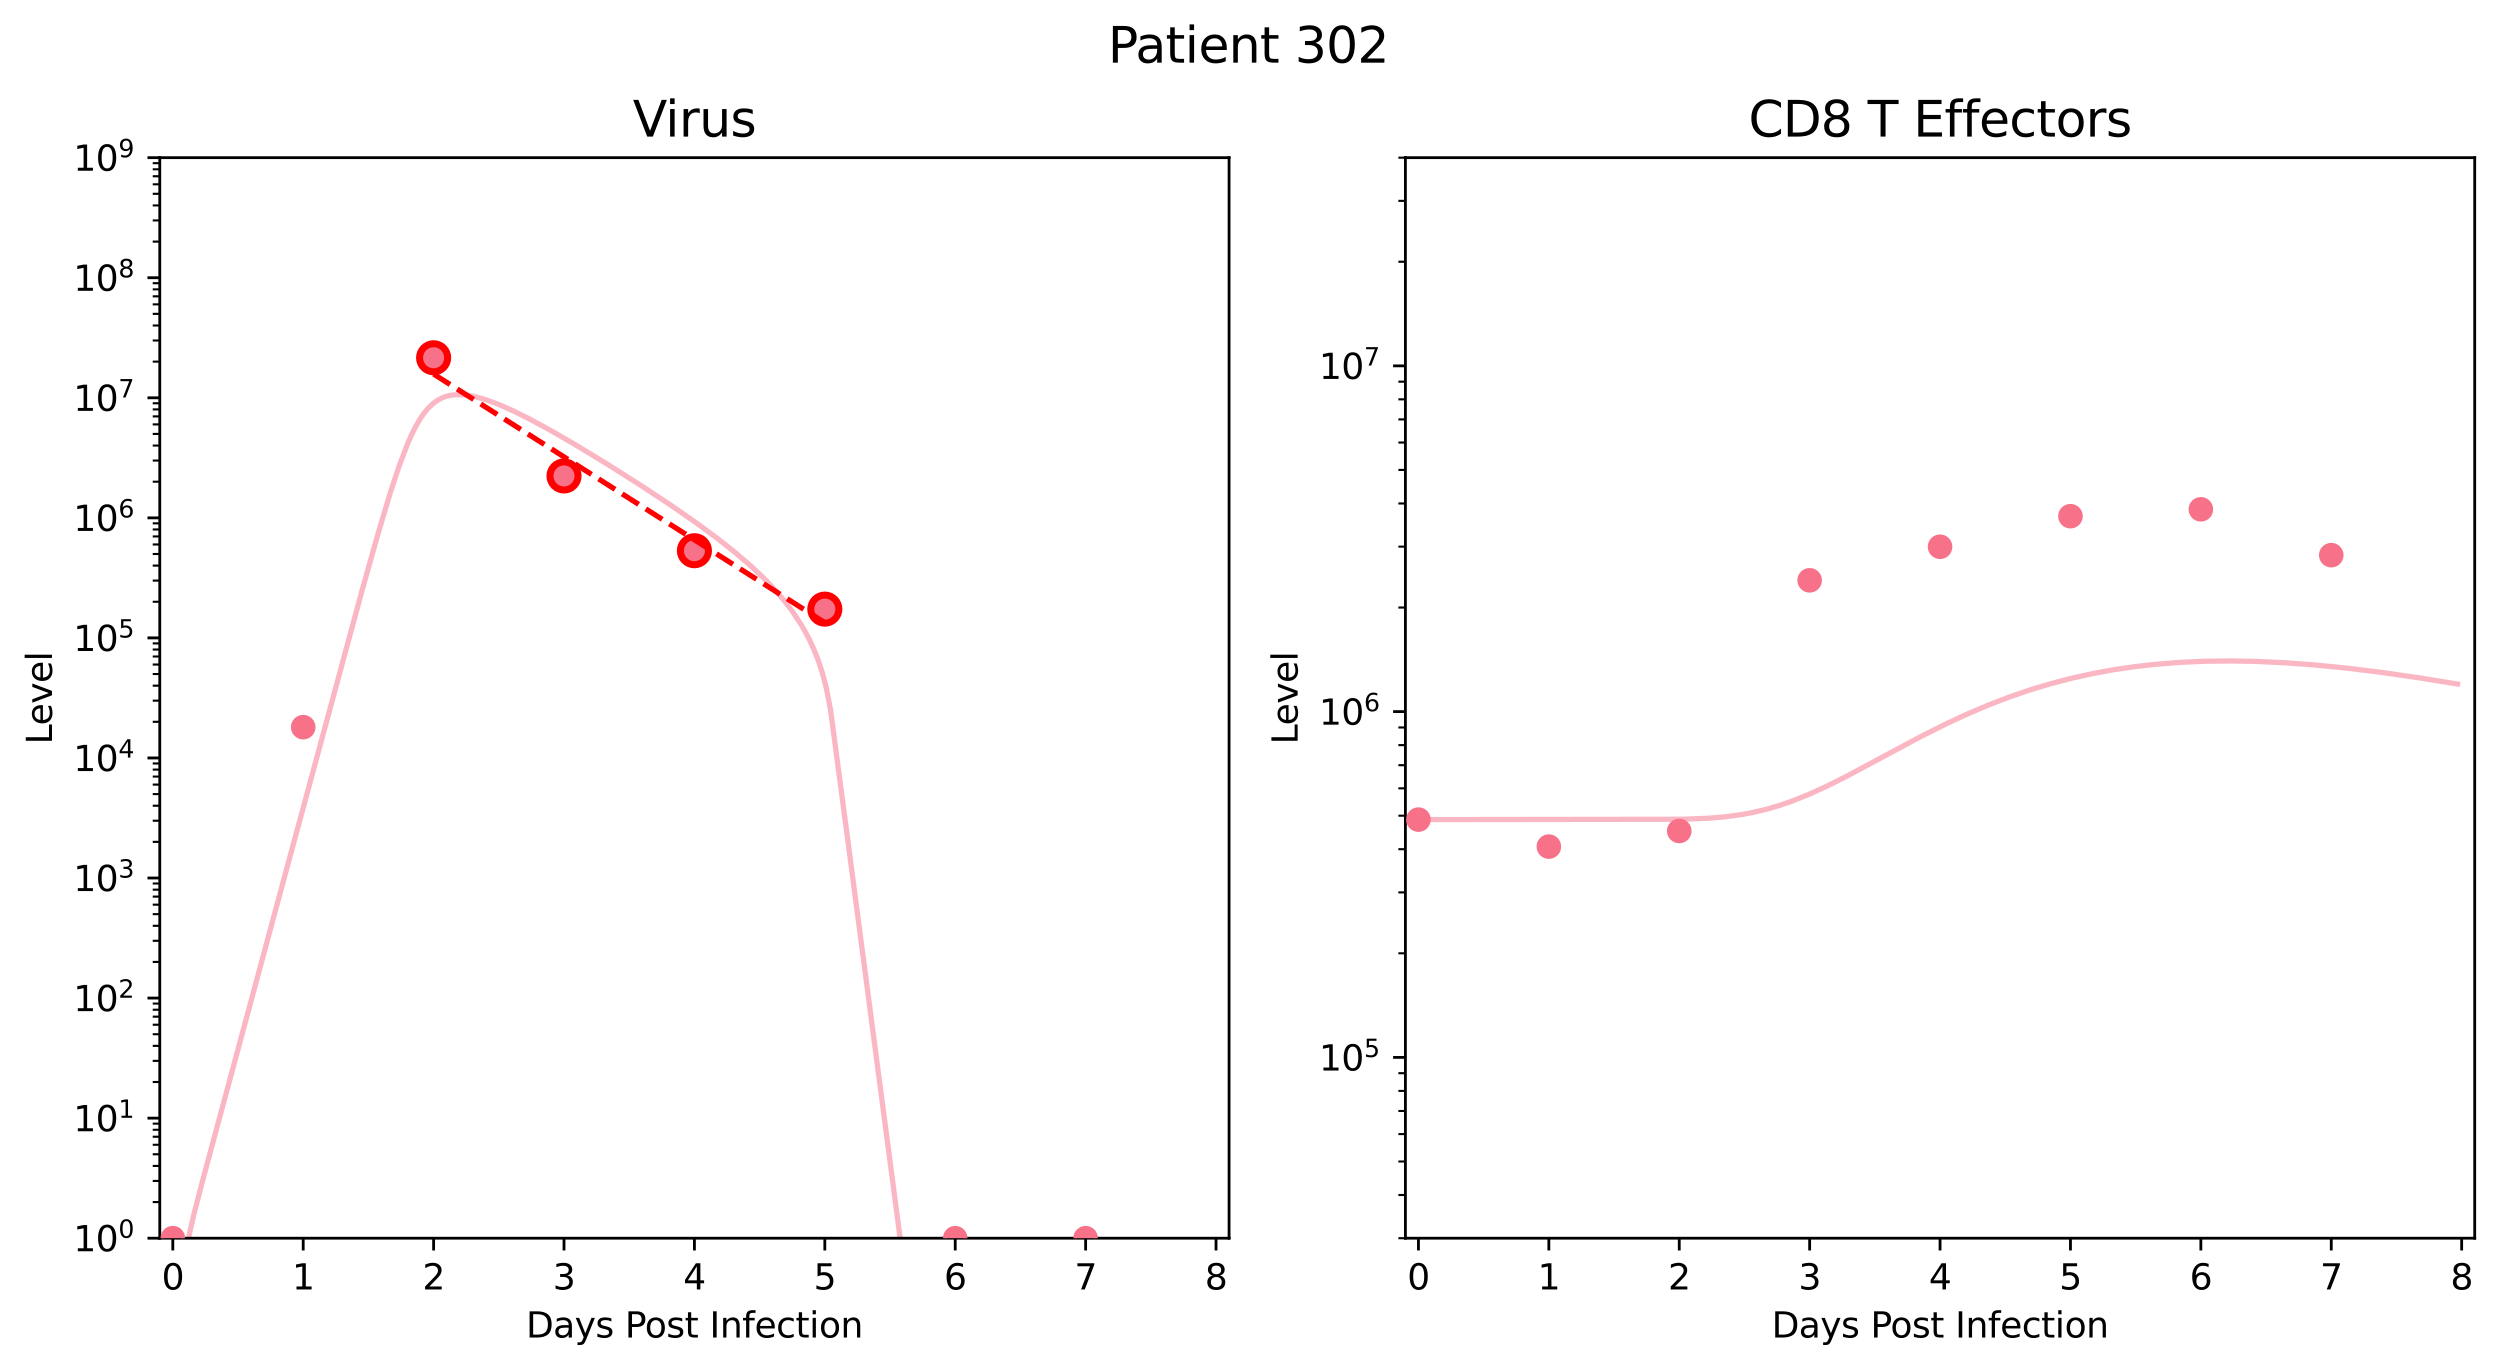 <?xml version="1.0" encoding="utf-8" standalone="no"?>
<!DOCTYPE svg PUBLIC "-//W3C//DTD SVG 1.1//EN"
  "http://www.w3.org/Graphics/SVG/1.1/DTD/svg11.dtd">
<svg xmlns:xlink="http://www.w3.org/1999/xlink" width="711.639pt" height="390.016pt" viewBox="0 0 711.639 390.016" xmlns="http://www.w3.org/2000/svg" version="1.1">
 <defs>
  <style type="text/css">*{stroke-linejoin: round; stroke-linecap: butt}</style>
 </defs>
 <g id="figure_1">
  <g id="patch_1">
   <path d="M 0 390.016 
L 711.639 390.016 
L 711.639 0 
L 0 0 
z
" style="fill: #ffffff"/>
  </g>
  <g id="axes_1">
   <g id="patch_2">
    <path d="M 45.478 352.46 
L 349.861 352.46 
L 349.861 44.88 
L 45.478 44.88 
z
" style="fill: #ffffff"/>
   </g>
   <g id="matplotlib.axis_1">
    <g id="xtick_1">
     <g id="line2d_1">
      <defs>
       <path id="m8683d73cd6" d="M 0 0 
L 0 3.5 
" style="stroke: #000000; stroke-width: 0.8"/>
      </defs>
      <g>
       <use xlink:href="#m8683d73cd6" x="49.19" y="352.46" style="stroke: #000000; stroke-width: 0.8"/>
      </g>
     </g>
     <g id="text_1">
      <!-- 0 -->
      <g transform="translate(46.009 367.058) scale(0.1 -0.1)">
       <defs>
        <path id="DejaVuSans-30" d="M 2034 4250 
Q 1547 4250 1301 3770 
Q 1056 3291 1056 2328 
Q 1056 1369 1301 889 
Q 1547 409 2034 409 
Q 2525 409 2770 889 
Q 3016 1369 3016 2328 
Q 3016 3291 2770 3770 
Q 2525 4250 2034 4250 
z
M 2034 4750 
Q 2819 4750 3233 4129 
Q 3647 3509 3647 2328 
Q 3647 1150 3233 529 
Q 2819 -91 2034 -91 
Q 1250 -91 836 529 
Q 422 1150 422 2328 
Q 422 3509 836 4129 
Q 1250 4750 2034 4750 
z
" transform="scale(0.016)"/>
       </defs>
       <use xlink:href="#DejaVuSans-30"/>
      </g>
     </g>
    </g>
    <g id="xtick_2">
     <g id="line2d_2">
      <g>
       <use xlink:href="#m8683d73cd6" x="86.31" y="352.46" style="stroke: #000000; stroke-width: 0.8"/>
      </g>
     </g>
     <g id="text_2">
      <!-- 1 -->
      <g transform="translate(83.129 367.058) scale(0.1 -0.1)">
       <defs>
        <path id="DejaVuSans-31" d="M 794 531 
L 1825 531 
L 1825 4091 
L 703 3866 
L 703 4441 
L 1819 4666 
L 2450 4666 
L 2450 531 
L 3481 531 
L 3481 0 
L 794 0 
L 794 531 
z
" transform="scale(0.016)"/>
       </defs>
       <use xlink:href="#DejaVuSans-31"/>
      </g>
     </g>
    </g>
    <g id="xtick_3">
     <g id="line2d_3">
      <g>
       <use xlink:href="#m8683d73cd6" x="123.43" y="352.46" style="stroke: #000000; stroke-width: 0.8"/>
      </g>
     </g>
     <g id="text_3">
      <!-- 2 -->
      <g transform="translate(120.249 367.058) scale(0.1 -0.1)">
       <defs>
        <path id="DejaVuSans-32" d="M 1228 531 
L 3431 531 
L 3431 0 
L 469 0 
L 469 531 
Q 828 903 1448 1529 
Q 2069 2156 2228 2338 
Q 2531 2678 2651 2914 
Q 2772 3150 2772 3378 
Q 2772 3750 2511 3984 
Q 2250 4219 1831 4219 
Q 1534 4219 1204 4116 
Q 875 4013 500 3803 
L 500 4441 
Q 881 4594 1212 4672 
Q 1544 4750 1819 4750 
Q 2544 4750 2975 4387 
Q 3406 4025 3406 3419 
Q 3406 3131 3298 2873 
Q 3191 2616 2906 2266 
Q 2828 2175 2409 1742 
Q 1991 1309 1228 531 
z
" transform="scale(0.016)"/>
       </defs>
       <use xlink:href="#DejaVuSans-32"/>
      </g>
     </g>
    </g>
    <g id="xtick_4">
     <g id="line2d_4">
      <g>
       <use xlink:href="#m8683d73cd6" x="160.55" y="352.46" style="stroke: #000000; stroke-width: 0.8"/>
      </g>
     </g>
     <g id="text_4">
      <!-- 3 -->
      <g transform="translate(157.368 367.058) scale(0.1 -0.1)">
       <defs>
        <path id="DejaVuSans-33" d="M 2597 2516 
Q 3050 2419 3304 2112 
Q 3559 1806 3559 1356 
Q 3559 666 3084 287 
Q 2609 -91 1734 -91 
Q 1441 -91 1130 -33 
Q 819 25 488 141 
L 488 750 
Q 750 597 1062 519 
Q 1375 441 1716 441 
Q 2309 441 2620 675 
Q 2931 909 2931 1356 
Q 2931 1769 2642 2001 
Q 2353 2234 1838 2234 
L 1294 2234 
L 1294 2753 
L 1863 2753 
Q 2328 2753 2575 2939 
Q 2822 3125 2822 3475 
Q 2822 3834 2567 4026 
Q 2313 4219 1838 4219 
Q 1578 4219 1281 4162 
Q 984 4106 628 3988 
L 628 4550 
Q 988 4650 1302 4700 
Q 1616 4750 1894 4750 
Q 2613 4750 3031 4423 
Q 3450 4097 3450 3541 
Q 3450 3153 3228 2886 
Q 3006 2619 2597 2516 
z
" transform="scale(0.016)"/>
       </defs>
       <use xlink:href="#DejaVuSans-33"/>
      </g>
     </g>
    </g>
    <g id="xtick_5">
     <g id="line2d_5">
      <g>
       <use xlink:href="#m8683d73cd6" x="197.67" y="352.46" style="stroke: #000000; stroke-width: 0.8"/>
      </g>
     </g>
     <g id="text_5">
      <!-- 4 -->
      <g transform="translate(194.488 367.058) scale(0.1 -0.1)">
       <defs>
        <path id="DejaVuSans-34" d="M 2419 4116 
L 825 1625 
L 2419 1625 
L 2419 4116 
z
M 2253 4666 
L 3047 4666 
L 3047 1625 
L 3713 1625 
L 3713 1100 
L 3047 1100 
L 3047 0 
L 2419 0 
L 2419 1100 
L 313 1100 
L 313 1709 
L 2253 4666 
z
" transform="scale(0.016)"/>
       </defs>
       <use xlink:href="#DejaVuSans-34"/>
      </g>
     </g>
    </g>
    <g id="xtick_6">
     <g id="line2d_6">
      <g>
       <use xlink:href="#m8683d73cd6" x="234.789" y="352.46" style="stroke: #000000; stroke-width: 0.8"/>
      </g>
     </g>
     <g id="text_6">
      <!-- 5 -->
      <g transform="translate(231.608 367.058) scale(0.1 -0.1)">
       <defs>
        <path id="DejaVuSans-35" d="M 691 4666 
L 3169 4666 
L 3169 4134 
L 1269 4134 
L 1269 2991 
Q 1406 3038 1543 3061 
Q 1681 3084 1819 3084 
Q 2600 3084 3056 2656 
Q 3513 2228 3513 1497 
Q 3513 744 3044 326 
Q 2575 -91 1722 -91 
Q 1428 -91 1123 -41 
Q 819 9 494 109 
L 494 744 
Q 775 591 1075 516 
Q 1375 441 1709 441 
Q 2250 441 2565 725 
Q 2881 1009 2881 1497 
Q 2881 1984 2565 2268 
Q 2250 2553 1709 2553 
Q 1456 2553 1204 2497 
Q 953 2441 691 2322 
L 691 4666 
z
" transform="scale(0.016)"/>
       </defs>
       <use xlink:href="#DejaVuSans-35"/>
      </g>
     </g>
    </g>
    <g id="xtick_7">
     <g id="line2d_7">
      <g>
       <use xlink:href="#m8683d73cd6" x="271.909" y="352.46" style="stroke: #000000; stroke-width: 0.8"/>
      </g>
     </g>
     <g id="text_7">
      <!-- 6 -->
      <g transform="translate(268.728 367.058) scale(0.1 -0.1)">
       <defs>
        <path id="DejaVuSans-36" d="M 2113 2584 
Q 1688 2584 1439 2293 
Q 1191 2003 1191 1497 
Q 1191 994 1439 701 
Q 1688 409 2113 409 
Q 2538 409 2786 701 
Q 3034 994 3034 1497 
Q 3034 2003 2786 2293 
Q 2538 2584 2113 2584 
z
M 3366 4563 
L 3366 3988 
Q 3128 4100 2886 4159 
Q 2644 4219 2406 4219 
Q 1781 4219 1451 3797 
Q 1122 3375 1075 2522 
Q 1259 2794 1537 2939 
Q 1816 3084 2150 3084 
Q 2853 3084 3261 2657 
Q 3669 2231 3669 1497 
Q 3669 778 3244 343 
Q 2819 -91 2113 -91 
Q 1303 -91 875 529 
Q 447 1150 447 2328 
Q 447 3434 972 4092 
Q 1497 4750 2381 4750 
Q 2619 4750 2861 4703 
Q 3103 4656 3366 4563 
z
" transform="scale(0.016)"/>
       </defs>
       <use xlink:href="#DejaVuSans-36"/>
      </g>
     </g>
    </g>
    <g id="xtick_8">
     <g id="line2d_8">
      <g>
       <use xlink:href="#m8683d73cd6" x="309.029" y="352.46" style="stroke: #000000; stroke-width: 0.8"/>
      </g>
     </g>
     <g id="text_8">
      <!-- 7 -->
      <g transform="translate(305.848 367.058) scale(0.1 -0.1)">
       <defs>
        <path id="DejaVuSans-37" d="M 525 4666 
L 3525 4666 
L 3525 4397 
L 1831 0 
L 1172 0 
L 2766 4134 
L 525 4134 
L 525 4666 
z
" transform="scale(0.016)"/>
       </defs>
       <use xlink:href="#DejaVuSans-37"/>
      </g>
     </g>
    </g>
    <g id="xtick_9">
     <g id="line2d_9">
      <g>
       <use xlink:href="#m8683d73cd6" x="346.149" y="352.46" style="stroke: #000000; stroke-width: 0.8"/>
      </g>
     </g>
     <g id="text_9">
      <!-- 8 -->
      <g transform="translate(342.968 367.058) scale(0.1 -0.1)">
       <defs>
        <path id="DejaVuSans-38" d="M 2034 2216 
Q 1584 2216 1326 1975 
Q 1069 1734 1069 1313 
Q 1069 891 1326 650 
Q 1584 409 2034 409 
Q 2484 409 2743 651 
Q 3003 894 3003 1313 
Q 3003 1734 2745 1975 
Q 2488 2216 2034 2216 
z
M 1403 2484 
Q 997 2584 770 2862 
Q 544 3141 544 3541 
Q 544 4100 942 4425 
Q 1341 4750 2034 4750 
Q 2731 4750 3128 4425 
Q 3525 4100 3525 3541 
Q 3525 3141 3298 2862 
Q 3072 2584 2669 2484 
Q 3125 2378 3379 2068 
Q 3634 1759 3634 1313 
Q 3634 634 3220 271 
Q 2806 -91 2034 -91 
Q 1263 -91 848 271 
Q 434 634 434 1313 
Q 434 1759 690 2068 
Q 947 2378 1403 2484 
z
M 1172 3481 
Q 1172 3119 1398 2916 
Q 1625 2713 2034 2713 
Q 2441 2713 2670 2916 
Q 2900 3119 2900 3481 
Q 2900 3844 2670 4047 
Q 2441 4250 2034 4250 
Q 1625 4250 1398 4047 
Q 1172 3844 1172 3481 
z
" transform="scale(0.016)"/>
       </defs>
       <use xlink:href="#DejaVuSans-38"/>
      </g>
     </g>
    </g>
    <g id="text_10">
     <!-- Days Post Infection -->
     <g transform="translate(149.749 380.737) scale(0.1 -0.1)">
      <defs>
       <path id="DejaVuSans-44" d="M 1259 4147 
L 1259 519 
L 2022 519 
Q 2988 519 3436 956 
Q 3884 1394 3884 2338 
Q 3884 3275 3436 3711 
Q 2988 4147 2022 4147 
L 1259 4147 
z
M 628 4666 
L 1925 4666 
Q 3281 4666 3915 4102 
Q 4550 3538 4550 2338 
Q 4550 1131 3912 565 
Q 3275 0 1925 0 
L 628 0 
L 628 4666 
z
" transform="scale(0.016)"/>
       <path id="DejaVuSans-61" d="M 2194 1759 
Q 1497 1759 1228 1600 
Q 959 1441 959 1056 
Q 959 750 1161 570 
Q 1363 391 1709 391 
Q 2188 391 2477 730 
Q 2766 1069 2766 1631 
L 2766 1759 
L 2194 1759 
z
M 3341 1997 
L 3341 0 
L 2766 0 
L 2766 531 
Q 2569 213 2275 61 
Q 1981 -91 1556 -91 
Q 1019 -91 701 211 
Q 384 513 384 1019 
Q 384 1609 779 1909 
Q 1175 2209 1959 2209 
L 2766 2209 
L 2766 2266 
Q 2766 2663 2505 2880 
Q 2244 3097 1772 3097 
Q 1472 3097 1187 3025 
Q 903 2953 641 2809 
L 641 3341 
Q 956 3463 1253 3523 
Q 1550 3584 1831 3584 
Q 2591 3584 2966 3190 
Q 3341 2797 3341 1997 
z
" transform="scale(0.016)"/>
       <path id="DejaVuSans-79" d="M 2059 -325 
Q 1816 -950 1584 -1140 
Q 1353 -1331 966 -1331 
L 506 -1331 
L 506 -850 
L 844 -850 
Q 1081 -850 1212 -737 
Q 1344 -625 1503 -206 
L 1606 56 
L 191 3500 
L 800 3500 
L 1894 763 
L 2988 3500 
L 3597 3500 
L 2059 -325 
z
" transform="scale(0.016)"/>
       <path id="DejaVuSans-73" d="M 2834 3397 
L 2834 2853 
Q 2591 2978 2328 3040 
Q 2066 3103 1784 3103 
Q 1356 3103 1142 2972 
Q 928 2841 928 2578 
Q 928 2378 1081 2264 
Q 1234 2150 1697 2047 
L 1894 2003 
Q 2506 1872 2764 1633 
Q 3022 1394 3022 966 
Q 3022 478 2636 193 
Q 2250 -91 1575 -91 
Q 1294 -91 989 -36 
Q 684 19 347 128 
L 347 722 
Q 666 556 975 473 
Q 1284 391 1588 391 
Q 1994 391 2212 530 
Q 2431 669 2431 922 
Q 2431 1156 2273 1281 
Q 2116 1406 1581 1522 
L 1381 1569 
Q 847 1681 609 1914 
Q 372 2147 372 2553 
Q 372 3047 722 3315 
Q 1072 3584 1716 3584 
Q 2034 3584 2315 3537 
Q 2597 3491 2834 3397 
z
" transform="scale(0.016)"/>
       <path id="DejaVuSans-20" transform="scale(0.016)"/>
       <path id="DejaVuSans-50" d="M 1259 4147 
L 1259 2394 
L 2053 2394 
Q 2494 2394 2734 2622 
Q 2975 2850 2975 3272 
Q 2975 3691 2734 3919 
Q 2494 4147 2053 4147 
L 1259 4147 
z
M 628 4666 
L 2053 4666 
Q 2838 4666 3239 4311 
Q 3641 3956 3641 3272 
Q 3641 2581 3239 2228 
Q 2838 1875 2053 1875 
L 1259 1875 
L 1259 0 
L 628 0 
L 628 4666 
z
" transform="scale(0.016)"/>
       <path id="DejaVuSans-6f" d="M 1959 3097 
Q 1497 3097 1228 2736 
Q 959 2375 959 1747 
Q 959 1119 1226 758 
Q 1494 397 1959 397 
Q 2419 397 2687 759 
Q 2956 1122 2956 1747 
Q 2956 2369 2687 2733 
Q 2419 3097 1959 3097 
z
M 1959 3584 
Q 2709 3584 3137 3096 
Q 3566 2609 3566 1747 
Q 3566 888 3137 398 
Q 2709 -91 1959 -91 
Q 1206 -91 779 398 
Q 353 888 353 1747 
Q 353 2609 779 3096 
Q 1206 3584 1959 3584 
z
" transform="scale(0.016)"/>
       <path id="DejaVuSans-74" d="M 1172 4494 
L 1172 3500 
L 2356 3500 
L 2356 3053 
L 1172 3053 
L 1172 1153 
Q 1172 725 1289 603 
Q 1406 481 1766 481 
L 2356 481 
L 2356 0 
L 1766 0 
Q 1100 0 847 248 
Q 594 497 594 1153 
L 594 3053 
L 172 3053 
L 172 3500 
L 594 3500 
L 594 4494 
L 1172 4494 
z
" transform="scale(0.016)"/>
       <path id="DejaVuSans-49" d="M 628 4666 
L 1259 4666 
L 1259 0 
L 628 0 
L 628 4666 
z
" transform="scale(0.016)"/>
       <path id="DejaVuSans-6e" d="M 3513 2113 
L 3513 0 
L 2938 0 
L 2938 2094 
Q 2938 2591 2744 2837 
Q 2550 3084 2163 3084 
Q 1697 3084 1428 2787 
Q 1159 2491 1159 1978 
L 1159 0 
L 581 0 
L 581 3500 
L 1159 3500 
L 1159 2956 
Q 1366 3272 1645 3428 
Q 1925 3584 2291 3584 
Q 2894 3584 3203 3211 
Q 3513 2838 3513 2113 
z
" transform="scale(0.016)"/>
       <path id="DejaVuSans-66" d="M 2375 4863 
L 2375 4384 
L 1825 4384 
Q 1516 4384 1395 4259 
Q 1275 4134 1275 3809 
L 1275 3500 
L 2222 3500 
L 2222 3053 
L 1275 3053 
L 1275 0 
L 697 0 
L 697 3053 
L 147 3053 
L 147 3500 
L 697 3500 
L 697 3744 
Q 697 4328 969 4595 
Q 1241 4863 1831 4863 
L 2375 4863 
z
" transform="scale(0.016)"/>
       <path id="DejaVuSans-65" d="M 3597 1894 
L 3597 1613 
L 953 1613 
Q 991 1019 1311 708 
Q 1631 397 2203 397 
Q 2534 397 2845 478 
Q 3156 559 3463 722 
L 3463 178 
Q 3153 47 2828 -22 
Q 2503 -91 2169 -91 
Q 1331 -91 842 396 
Q 353 884 353 1716 
Q 353 2575 817 3079 
Q 1281 3584 2069 3584 
Q 2775 3584 3186 3129 
Q 3597 2675 3597 1894 
z
M 3022 2063 
Q 3016 2534 2758 2815 
Q 2500 3097 2075 3097 
Q 1594 3097 1305 2825 
Q 1016 2553 972 2059 
L 3022 2063 
z
" transform="scale(0.016)"/>
       <path id="DejaVuSans-63" d="M 3122 3366 
L 3122 2828 
Q 2878 2963 2633 3030 
Q 2388 3097 2138 3097 
Q 1578 3097 1268 2742 
Q 959 2388 959 1747 
Q 959 1106 1268 751 
Q 1578 397 2138 397 
Q 2388 397 2633 464 
Q 2878 531 3122 666 
L 3122 134 
Q 2881 22 2623 -34 
Q 2366 -91 2075 -91 
Q 1284 -91 818 406 
Q 353 903 353 1747 
Q 353 2603 823 3093 
Q 1294 3584 2113 3584 
Q 2378 3584 2631 3529 
Q 2884 3475 3122 3366 
z
" transform="scale(0.016)"/>
       <path id="DejaVuSans-69" d="M 603 3500 
L 1178 3500 
L 1178 0 
L 603 0 
L 603 3500 
z
M 603 4863 
L 1178 4863 
L 1178 4134 
L 603 4134 
L 603 4863 
z
" transform="scale(0.016)"/>
      </defs>
      <use xlink:href="#DejaVuSans-44"/>
      <use xlink:href="#DejaVuSans-61" x="77.002"/>
      <use xlink:href="#DejaVuSans-79" x="138.281"/>
      <use xlink:href="#DejaVuSans-73" x="197.461"/>
      <use xlink:href="#DejaVuSans-20" x="249.561"/>
      <use xlink:href="#DejaVuSans-50" x="281.348"/>
      <use xlink:href="#DejaVuSans-6f" x="338.025"/>
      <use xlink:href="#DejaVuSans-73" x="399.207"/>
      <use xlink:href="#DejaVuSans-74" x="451.307"/>
      <use xlink:href="#DejaVuSans-20" x="490.516"/>
      <use xlink:href="#DejaVuSans-49" x="522.303"/>
      <use xlink:href="#DejaVuSans-6e" x="551.795"/>
      <use xlink:href="#DejaVuSans-66" x="615.174"/>
      <use xlink:href="#DejaVuSans-65" x="650.379"/>
      <use xlink:href="#DejaVuSans-63" x="711.902"/>
      <use xlink:href="#DejaVuSans-74" x="766.883"/>
      <use xlink:href="#DejaVuSans-69" x="806.092"/>
      <use xlink:href="#DejaVuSans-6f" x="833.875"/>
      <use xlink:href="#DejaVuSans-6e" x="895.057"/>
     </g>
    </g>
   </g>
   <g id="matplotlib.axis_2">
    <g id="ytick_1">
     <g id="line2d_10">
      <defs>
       <path id="m6b77452d1e" d="M 0 0 
L -3.5 0 
" style="stroke: #000000; stroke-width: 0.8"/>
      </defs>
      <g>
       <use xlink:href="#m6b77452d1e" x="45.478" y="352.46" style="stroke: #000000; stroke-width: 0.8"/>
      </g>
     </g>
     <g id="text_11">
      <!-- $\mathdefault{10^{0}}$ -->
      <g transform="translate(20.878 356.259) scale(0.1 -0.1)">
       <use xlink:href="#DejaVuSans-31" transform="translate(0 0.766)"/>
       <use xlink:href="#DejaVuSans-30" transform="translate(63.623 0.766)"/>
       <use xlink:href="#DejaVuSans-30" transform="translate(128.203 39.047) scale(0.7)"/>
      </g>
     </g>
    </g>
    <g id="ytick_2">
     <g id="line2d_11">
      <g>
       <use xlink:href="#m6b77452d1e" x="45.478" y="318.284" style="stroke: #000000; stroke-width: 0.8"/>
      </g>
     </g>
     <g id="text_12">
      <!-- $\mathdefault{10^{1}}$ -->
      <g transform="translate(20.878 322.084) scale(0.1 -0.1)">
       <use xlink:href="#DejaVuSans-31" transform="translate(0 0.684)"/>
       <use xlink:href="#DejaVuSans-30" transform="translate(63.623 0.684)"/>
       <use xlink:href="#DejaVuSans-31" transform="translate(128.203 38.966) scale(0.7)"/>
      </g>
     </g>
    </g>
    <g id="ytick_3">
     <g id="line2d_12">
      <g>
       <use xlink:href="#m6b77452d1e" x="45.478" y="284.109" style="stroke: #000000; stroke-width: 0.8"/>
      </g>
     </g>
     <g id="text_13">
      <!-- $\mathdefault{10^{2}}$ -->
      <g transform="translate(20.878 287.908) scale(0.1 -0.1)">
       <use xlink:href="#DejaVuSans-31" transform="translate(0 0.766)"/>
       <use xlink:href="#DejaVuSans-30" transform="translate(63.623 0.766)"/>
       <use xlink:href="#DejaVuSans-32" transform="translate(128.203 39.047) scale(0.7)"/>
      </g>
     </g>
    </g>
    <g id="ytick_4">
     <g id="line2d_13">
      <g>
       <use xlink:href="#m6b77452d1e" x="45.478" y="249.933" style="stroke: #000000; stroke-width: 0.8"/>
      </g>
     </g>
     <g id="text_14">
      <!-- $\mathdefault{10^{3}}$ -->
      <g transform="translate(20.878 253.733) scale(0.1 -0.1)">
       <use xlink:href="#DejaVuSans-31" transform="translate(0 0.766)"/>
       <use xlink:href="#DejaVuSans-30" transform="translate(63.623 0.766)"/>
       <use xlink:href="#DejaVuSans-33" transform="translate(128.203 39.047) scale(0.7)"/>
      </g>
     </g>
    </g>
    <g id="ytick_5">
     <g id="line2d_14">
      <g>
       <use xlink:href="#m6b77452d1e" x="45.478" y="215.758" style="stroke: #000000; stroke-width: 0.8"/>
      </g>
     </g>
     <g id="text_15">
      <!-- $\mathdefault{10^{4}}$ -->
      <g transform="translate(20.878 219.557) scale(0.1 -0.1)">
       <use xlink:href="#DejaVuSans-31" transform="translate(0 0.684)"/>
       <use xlink:href="#DejaVuSans-30" transform="translate(63.623 0.684)"/>
       <use xlink:href="#DejaVuSans-34" transform="translate(128.203 38.966) scale(0.7)"/>
      </g>
     </g>
    </g>
    <g id="ytick_6">
     <g id="line2d_15">
      <g>
       <use xlink:href="#m6b77452d1e" x="45.478" y="181.582" style="stroke: #000000; stroke-width: 0.8"/>
      </g>
     </g>
     <g id="text_16">
      <!-- $\mathdefault{10^{5}}$ -->
      <g transform="translate(20.878 185.381) scale(0.1 -0.1)">
       <use xlink:href="#DejaVuSans-31" transform="translate(0 0.684)"/>
       <use xlink:href="#DejaVuSans-30" transform="translate(63.623 0.684)"/>
       <use xlink:href="#DejaVuSans-35" transform="translate(128.203 38.966) scale(0.7)"/>
      </g>
     </g>
    </g>
    <g id="ytick_7">
     <g id="line2d_16">
      <g>
       <use xlink:href="#m6b77452d1e" x="45.478" y="147.407" style="stroke: #000000; stroke-width: 0.8"/>
      </g>
     </g>
     <g id="text_17">
      <!-- $\mathdefault{10^{6}}$ -->
      <g transform="translate(20.878 151.206) scale(0.1 -0.1)">
       <use xlink:href="#DejaVuSans-31" transform="translate(0 0.766)"/>
       <use xlink:href="#DejaVuSans-30" transform="translate(63.623 0.766)"/>
       <use xlink:href="#DejaVuSans-36" transform="translate(128.203 39.047) scale(0.7)"/>
      </g>
     </g>
    </g>
    <g id="ytick_8">
     <g id="line2d_17">
      <g>
       <use xlink:href="#m6b77452d1e" x="45.478" y="113.231" style="stroke: #000000; stroke-width: 0.8"/>
      </g>
     </g>
     <g id="text_18">
      <!-- $\mathdefault{10^{7}}$ -->
      <g transform="translate(20.878 117.03) scale(0.1 -0.1)">
       <use xlink:href="#DejaVuSans-31" transform="translate(0 0.684)"/>
       <use xlink:href="#DejaVuSans-30" transform="translate(63.623 0.684)"/>
       <use xlink:href="#DejaVuSans-37" transform="translate(128.203 38.966) scale(0.7)"/>
      </g>
     </g>
    </g>
    <g id="ytick_9">
     <g id="line2d_18">
      <g>
       <use xlink:href="#m6b77452d1e" x="45.478" y="79.056" style="stroke: #000000; stroke-width: 0.8"/>
      </g>
     </g>
     <g id="text_19">
      <!-- $\mathdefault{10^{8}}$ -->
      <g transform="translate(20.878 82.855) scale(0.1 -0.1)">
       <use xlink:href="#DejaVuSans-31" transform="translate(0 0.766)"/>
       <use xlink:href="#DejaVuSans-30" transform="translate(63.623 0.766)"/>
       <use xlink:href="#DejaVuSans-38" transform="translate(128.203 39.047) scale(0.7)"/>
      </g>
     </g>
    </g>
    <g id="ytick_10">
     <g id="line2d_19">
      <g>
       <use xlink:href="#m6b77452d1e" x="45.478" y="44.88" style="stroke: #000000; stroke-width: 0.8"/>
      </g>
     </g>
     <g id="text_20">
      <!-- $\mathdefault{10^{9}}$ -->
      <g transform="translate(20.878 48.679) scale(0.1 -0.1)">
       <defs>
        <path id="DejaVuSans-39" d="M 703 97 
L 703 672 
Q 941 559 1184 500 
Q 1428 441 1663 441 
Q 2288 441 2617 861 
Q 2947 1281 2994 2138 
Q 2813 1869 2534 1725 
Q 2256 1581 1919 1581 
Q 1219 1581 811 2004 
Q 403 2428 403 3163 
Q 403 3881 828 4315 
Q 1253 4750 1959 4750 
Q 2769 4750 3195 4129 
Q 3622 3509 3622 2328 
Q 3622 1225 3098 567 
Q 2575 -91 1691 -91 
Q 1453 -91 1209 -44 
Q 966 3 703 97 
z
M 1959 2075 
Q 2384 2075 2632 2365 
Q 2881 2656 2881 3163 
Q 2881 3666 2632 3958 
Q 2384 4250 1959 4250 
Q 1534 4250 1286 3958 
Q 1038 3666 1038 3163 
Q 1038 2656 1286 2365 
Q 1534 2075 1959 2075 
z
" transform="scale(0.016)"/>
       </defs>
       <use xlink:href="#DejaVuSans-31" transform="translate(0 0.766)"/>
       <use xlink:href="#DejaVuSans-30" transform="translate(63.623 0.766)"/>
       <use xlink:href="#DejaVuSans-39" transform="translate(128.203 39.047) scale(0.7)"/>
      </g>
     </g>
    </g>
    <g id="ytick_11">
     <g id="line2d_20">
      <defs>
       <path id="mc905f88797" d="M 0 0 
L -2 0 
" style="stroke: #000000; stroke-width: 0.6"/>
      </defs>
      <g>
       <use xlink:href="#mc905f88797" x="45.478" y="342.172" style="stroke: #000000; stroke-width: 0.6"/>
      </g>
     </g>
    </g>
    <g id="ytick_12">
     <g id="line2d_21">
      <g>
       <use xlink:href="#mc905f88797" x="45.478" y="336.154" style="stroke: #000000; stroke-width: 0.6"/>
      </g>
     </g>
    </g>
    <g id="ytick_13">
     <g id="line2d_22">
      <g>
       <use xlink:href="#mc905f88797" x="45.478" y="331.884" style="stroke: #000000; stroke-width: 0.6"/>
      </g>
     </g>
    </g>
    <g id="ytick_14">
     <g id="line2d_23">
      <g>
       <use xlink:href="#mc905f88797" x="45.478" y="328.572" style="stroke: #000000; stroke-width: 0.6"/>
      </g>
     </g>
    </g>
    <g id="ytick_15">
     <g id="line2d_24">
      <g>
       <use xlink:href="#mc905f88797" x="45.478" y="325.866" style="stroke: #000000; stroke-width: 0.6"/>
      </g>
     </g>
    </g>
    <g id="ytick_16">
     <g id="line2d_25">
      <g>
       <use xlink:href="#mc905f88797" x="45.478" y="323.578" style="stroke: #000000; stroke-width: 0.6"/>
      </g>
     </g>
    </g>
    <g id="ytick_17">
     <g id="line2d_26">
      <g>
       <use xlink:href="#mc905f88797" x="45.478" y="321.596" style="stroke: #000000; stroke-width: 0.6"/>
      </g>
     </g>
    </g>
    <g id="ytick_18">
     <g id="line2d_27">
      <g>
       <use xlink:href="#mc905f88797" x="45.478" y="319.848" style="stroke: #000000; stroke-width: 0.6"/>
      </g>
     </g>
    </g>
    <g id="ytick_19">
     <g id="line2d_28">
      <g>
       <use xlink:href="#mc905f88797" x="45.478" y="307.997" style="stroke: #000000; stroke-width: 0.6"/>
      </g>
     </g>
    </g>
    <g id="ytick_20">
     <g id="line2d_29">
      <g>
       <use xlink:href="#mc905f88797" x="45.478" y="301.979" style="stroke: #000000; stroke-width: 0.6"/>
      </g>
     </g>
    </g>
    <g id="ytick_21">
     <g id="line2d_30">
      <g>
       <use xlink:href="#mc905f88797" x="45.478" y="297.709" style="stroke: #000000; stroke-width: 0.6"/>
      </g>
     </g>
    </g>
    <g id="ytick_22">
     <g id="line2d_31">
      <g>
       <use xlink:href="#mc905f88797" x="45.478" y="294.397" style="stroke: #000000; stroke-width: 0.6"/>
      </g>
     </g>
    </g>
    <g id="ytick_23">
     <g id="line2d_32">
      <g>
       <use xlink:href="#mc905f88797" x="45.478" y="291.691" style="stroke: #000000; stroke-width: 0.6"/>
      </g>
     </g>
    </g>
    <g id="ytick_24">
     <g id="line2d_33">
      <g>
       <use xlink:href="#mc905f88797" x="45.478" y="289.403" style="stroke: #000000; stroke-width: 0.6"/>
      </g>
     </g>
    </g>
    <g id="ytick_25">
     <g id="line2d_34">
      <g>
       <use xlink:href="#mc905f88797" x="45.478" y="287.421" style="stroke: #000000; stroke-width: 0.6"/>
      </g>
     </g>
    </g>
    <g id="ytick_26">
     <g id="line2d_35">
      <g>
       <use xlink:href="#mc905f88797" x="45.478" y="285.673" style="stroke: #000000; stroke-width: 0.6"/>
      </g>
     </g>
    </g>
    <g id="ytick_27">
     <g id="line2d_36">
      <g>
       <use xlink:href="#mc905f88797" x="45.478" y="273.821" style="stroke: #000000; stroke-width: 0.6"/>
      </g>
     </g>
    </g>
    <g id="ytick_28">
     <g id="line2d_37">
      <g>
       <use xlink:href="#mc905f88797" x="45.478" y="267.803" style="stroke: #000000; stroke-width: 0.6"/>
      </g>
     </g>
    </g>
    <g id="ytick_29">
     <g id="line2d_38">
      <g>
       <use xlink:href="#mc905f88797" x="45.478" y="263.533" style="stroke: #000000; stroke-width: 0.6"/>
      </g>
     </g>
    </g>
    <g id="ytick_30">
     <g id="line2d_39">
      <g>
       <use xlink:href="#mc905f88797" x="45.478" y="260.221" style="stroke: #000000; stroke-width: 0.6"/>
      </g>
     </g>
    </g>
    <g id="ytick_31">
     <g id="line2d_40">
      <g>
       <use xlink:href="#mc905f88797" x="45.478" y="257.515" style="stroke: #000000; stroke-width: 0.6"/>
      </g>
     </g>
    </g>
    <g id="ytick_32">
     <g id="line2d_41">
      <g>
       <use xlink:href="#mc905f88797" x="45.478" y="255.227" style="stroke: #000000; stroke-width: 0.6"/>
      </g>
     </g>
    </g>
    <g id="ytick_33">
     <g id="line2d_42">
      <g>
       <use xlink:href="#mc905f88797" x="45.478" y="253.245" style="stroke: #000000; stroke-width: 0.6"/>
      </g>
     </g>
    </g>
    <g id="ytick_34">
     <g id="line2d_43">
      <g>
       <use xlink:href="#mc905f88797" x="45.478" y="251.497" style="stroke: #000000; stroke-width: 0.6"/>
      </g>
     </g>
    </g>
    <g id="ytick_35">
     <g id="line2d_44">
      <g>
       <use xlink:href="#mc905f88797" x="45.478" y="239.645" style="stroke: #000000; stroke-width: 0.6"/>
      </g>
     </g>
    </g>
    <g id="ytick_36">
     <g id="line2d_45">
      <g>
       <use xlink:href="#mc905f88797" x="45.478" y="233.627" style="stroke: #000000; stroke-width: 0.6"/>
      </g>
     </g>
    </g>
    <g id="ytick_37">
     <g id="line2d_46">
      <g>
       <use xlink:href="#mc905f88797" x="45.478" y="229.358" style="stroke: #000000; stroke-width: 0.6"/>
      </g>
     </g>
    </g>
    <g id="ytick_38">
     <g id="line2d_47">
      <g>
       <use xlink:href="#mc905f88797" x="45.478" y="226.046" style="stroke: #000000; stroke-width: 0.6"/>
      </g>
     </g>
    </g>
    <g id="ytick_39">
     <g id="line2d_48">
      <g>
       <use xlink:href="#mc905f88797" x="45.478" y="223.34" style="stroke: #000000; stroke-width: 0.6"/>
      </g>
     </g>
    </g>
    <g id="ytick_40">
     <g id="line2d_49">
      <g>
       <use xlink:href="#mc905f88797" x="45.478" y="221.052" style="stroke: #000000; stroke-width: 0.6"/>
      </g>
     </g>
    </g>
    <g id="ytick_41">
     <g id="line2d_50">
      <g>
       <use xlink:href="#mc905f88797" x="45.478" y="219.07" style="stroke: #000000; stroke-width: 0.6"/>
      </g>
     </g>
    </g>
    <g id="ytick_42">
     <g id="line2d_51">
      <g>
       <use xlink:href="#mc905f88797" x="45.478" y="217.322" style="stroke: #000000; stroke-width: 0.6"/>
      </g>
     </g>
    </g>
    <g id="ytick_43">
     <g id="line2d_52">
      <g>
       <use xlink:href="#mc905f88797" x="45.478" y="205.47" style="stroke: #000000; stroke-width: 0.6"/>
      </g>
     </g>
    </g>
    <g id="ytick_44">
     <g id="line2d_53">
      <g>
       <use xlink:href="#mc905f88797" x="45.478" y="199.452" style="stroke: #000000; stroke-width: 0.6"/>
      </g>
     </g>
    </g>
    <g id="ytick_45">
     <g id="line2d_54">
      <g>
       <use xlink:href="#mc905f88797" x="45.478" y="195.182" style="stroke: #000000; stroke-width: 0.6"/>
      </g>
     </g>
    </g>
    <g id="ytick_46">
     <g id="line2d_55">
      <g>
       <use xlink:href="#mc905f88797" x="45.478" y="191.87" style="stroke: #000000; stroke-width: 0.6"/>
      </g>
     </g>
    </g>
    <g id="ytick_47">
     <g id="line2d_56">
      <g>
       <use xlink:href="#mc905f88797" x="45.478" y="189.164" style="stroke: #000000; stroke-width: 0.6"/>
      </g>
     </g>
    </g>
    <g id="ytick_48">
     <g id="line2d_57">
      <g>
       <use xlink:href="#mc905f88797" x="45.478" y="186.876" style="stroke: #000000; stroke-width: 0.6"/>
      </g>
     </g>
    </g>
    <g id="ytick_49">
     <g id="line2d_58">
      <g>
       <use xlink:href="#mc905f88797" x="45.478" y="184.894" style="stroke: #000000; stroke-width: 0.6"/>
      </g>
     </g>
    </g>
    <g id="ytick_50">
     <g id="line2d_59">
      <g>
       <use xlink:href="#mc905f88797" x="45.478" y="183.146" style="stroke: #000000; stroke-width: 0.6"/>
      </g>
     </g>
    </g>
    <g id="ytick_51">
     <g id="line2d_60">
      <g>
       <use xlink:href="#mc905f88797" x="45.478" y="171.294" style="stroke: #000000; stroke-width: 0.6"/>
      </g>
     </g>
    </g>
    <g id="ytick_52">
     <g id="line2d_61">
      <g>
       <use xlink:href="#mc905f88797" x="45.478" y="165.276" style="stroke: #000000; stroke-width: 0.6"/>
      </g>
     </g>
    </g>
    <g id="ytick_53">
     <g id="line2d_62">
      <g>
       <use xlink:href="#mc905f88797" x="45.478" y="161.006" style="stroke: #000000; stroke-width: 0.6"/>
      </g>
     </g>
    </g>
    <g id="ytick_54">
     <g id="line2d_63">
      <g>
       <use xlink:href="#mc905f88797" x="45.478" y="157.695" style="stroke: #000000; stroke-width: 0.6"/>
      </g>
     </g>
    </g>
    <g id="ytick_55">
     <g id="line2d_64">
      <g>
       <use xlink:href="#mc905f88797" x="45.478" y="154.988" style="stroke: #000000; stroke-width: 0.6"/>
      </g>
     </g>
    </g>
    <g id="ytick_56">
     <g id="line2d_65">
      <g>
       <use xlink:href="#mc905f88797" x="45.478" y="152.701" style="stroke: #000000; stroke-width: 0.6"/>
      </g>
     </g>
    </g>
    <g id="ytick_57">
     <g id="line2d_66">
      <g>
       <use xlink:href="#mc905f88797" x="45.478" y="150.719" style="stroke: #000000; stroke-width: 0.6"/>
      </g>
     </g>
    </g>
    <g id="ytick_58">
     <g id="line2d_67">
      <g>
       <use xlink:href="#mc905f88797" x="45.478" y="148.97" style="stroke: #000000; stroke-width: 0.6"/>
      </g>
     </g>
    </g>
    <g id="ytick_59">
     <g id="line2d_68">
      <g>
       <use xlink:href="#mc905f88797" x="45.478" y="137.119" style="stroke: #000000; stroke-width: 0.6"/>
      </g>
     </g>
    </g>
    <g id="ytick_60">
     <g id="line2d_69">
      <g>
       <use xlink:href="#mc905f88797" x="45.478" y="131.101" style="stroke: #000000; stroke-width: 0.6"/>
      </g>
     </g>
    </g>
    <g id="ytick_61">
     <g id="line2d_70">
      <g>
       <use xlink:href="#mc905f88797" x="45.478" y="126.831" style="stroke: #000000; stroke-width: 0.6"/>
      </g>
     </g>
    </g>
    <g id="ytick_62">
     <g id="line2d_71">
      <g>
       <use xlink:href="#mc905f88797" x="45.478" y="123.519" style="stroke: #000000; stroke-width: 0.6"/>
      </g>
     </g>
    </g>
    <g id="ytick_63">
     <g id="line2d_72">
      <g>
       <use xlink:href="#mc905f88797" x="45.478" y="120.813" style="stroke: #000000; stroke-width: 0.6"/>
      </g>
     </g>
    </g>
    <g id="ytick_64">
     <g id="line2d_73">
      <g>
       <use xlink:href="#mc905f88797" x="45.478" y="118.525" style="stroke: #000000; stroke-width: 0.6"/>
      </g>
     </g>
    </g>
    <g id="ytick_65">
     <g id="line2d_74">
      <g>
       <use xlink:href="#mc905f88797" x="45.478" y="116.543" style="stroke: #000000; stroke-width: 0.6"/>
      </g>
     </g>
    </g>
    <g id="ytick_66">
     <g id="line2d_75">
      <g>
       <use xlink:href="#mc905f88797" x="45.478" y="114.795" style="stroke: #000000; stroke-width: 0.6"/>
      </g>
     </g>
    </g>
    <g id="ytick_67">
     <g id="line2d_76">
      <g>
       <use xlink:href="#mc905f88797" x="45.478" y="102.943" style="stroke: #000000; stroke-width: 0.6"/>
      </g>
     </g>
    </g>
    <g id="ytick_68">
     <g id="line2d_77">
      <g>
       <use xlink:href="#mc905f88797" x="45.478" y="96.925" style="stroke: #000000; stroke-width: 0.6"/>
      </g>
     </g>
    </g>
    <g id="ytick_69">
     <g id="line2d_78">
      <g>
       <use xlink:href="#mc905f88797" x="45.478" y="92.655" style="stroke: #000000; stroke-width: 0.6"/>
      </g>
     </g>
    </g>
    <g id="ytick_70">
     <g id="line2d_79">
      <g>
       <use xlink:href="#mc905f88797" x="45.478" y="89.343" style="stroke: #000000; stroke-width: 0.6"/>
      </g>
     </g>
    </g>
    <g id="ytick_71">
     <g id="line2d_80">
      <g>
       <use xlink:href="#mc905f88797" x="45.478" y="86.637" style="stroke: #000000; stroke-width: 0.6"/>
      </g>
     </g>
    </g>
    <g id="ytick_72">
     <g id="line2d_81">
      <g>
       <use xlink:href="#mc905f88797" x="45.478" y="84.349" style="stroke: #000000; stroke-width: 0.6"/>
      </g>
     </g>
    </g>
    <g id="ytick_73">
     <g id="line2d_82">
      <g>
       <use xlink:href="#mc905f88797" x="45.478" y="82.368" style="stroke: #000000; stroke-width: 0.6"/>
      </g>
     </g>
    </g>
    <g id="ytick_74">
     <g id="line2d_83">
      <g>
       <use xlink:href="#mc905f88797" x="45.478" y="80.619" style="stroke: #000000; stroke-width: 0.6"/>
      </g>
     </g>
    </g>
    <g id="ytick_75">
     <g id="line2d_84">
      <g>
       <use xlink:href="#mc905f88797" x="45.478" y="68.768" style="stroke: #000000; stroke-width: 0.6"/>
      </g>
     </g>
    </g>
    <g id="ytick_76">
     <g id="line2d_85">
      <g>
       <use xlink:href="#mc905f88797" x="45.478" y="62.75" style="stroke: #000000; stroke-width: 0.6"/>
      </g>
     </g>
    </g>
    <g id="ytick_77">
     <g id="line2d_86">
      <g>
       <use xlink:href="#mc905f88797" x="45.478" y="58.48" style="stroke: #000000; stroke-width: 0.6"/>
      </g>
     </g>
    </g>
    <g id="ytick_78">
     <g id="line2d_87">
      <g>
       <use xlink:href="#mc905f88797" x="45.478" y="55.168" style="stroke: #000000; stroke-width: 0.6"/>
      </g>
     </g>
    </g>
    <g id="ytick_79">
     <g id="line2d_88">
      <g>
       <use xlink:href="#mc905f88797" x="45.478" y="52.462" style="stroke: #000000; stroke-width: 0.6"/>
      </g>
     </g>
    </g>
    <g id="ytick_80">
     <g id="line2d_89">
      <g>
       <use xlink:href="#mc905f88797" x="45.478" y="50.174" style="stroke: #000000; stroke-width: 0.6"/>
      </g>
     </g>
    </g>
    <g id="ytick_81">
     <g id="line2d_90">
      <g>
       <use xlink:href="#mc905f88797" x="45.478" y="48.192" style="stroke: #000000; stroke-width: 0.6"/>
      </g>
     </g>
    </g>
    <g id="ytick_82">
     <g id="line2d_91">
      <g>
       <use xlink:href="#mc905f88797" x="45.478" y="46.444" style="stroke: #000000; stroke-width: 0.6"/>
      </g>
     </g>
    </g>
    <g id="text_21">
     <!-- Level -->
     <g transform="translate(14.798 211.87) rotate(-90) scale(0.1 -0.1)">
      <defs>
       <path id="DejaVuSans-4c" d="M 628 4666 
L 1259 4666 
L 1259 531 
L 3531 531 
L 3531 0 
L 628 0 
L 628 4666 
z
" transform="scale(0.016)"/>
       <path id="DejaVuSans-76" d="M 191 3500 
L 800 3500 
L 1894 563 
L 2988 3500 
L 3597 3500 
L 2284 0 
L 1503 0 
L 191 3500 
z
" transform="scale(0.016)"/>
       <path id="DejaVuSans-6c" d="M 603 4863 
L 1178 4863 
L 1178 0 
L 603 0 
L 603 4863 
z
" transform="scale(0.016)"/>
      </defs>
      <use xlink:href="#DejaVuSans-4c"/>
      <use xlink:href="#DejaVuSans-65" x="53.963"/>
      <use xlink:href="#DejaVuSans-76" x="115.486"/>
      <use xlink:href="#DejaVuSans-65" x="174.666"/>
      <use xlink:href="#DejaVuSans-6c" x="236.189"/>
     </g>
    </g>
   </g>
   <g id="line2d_92">
    <path d="M 50.383 383.963 
L 51.575 366.674 
L 52.768 357.458 
L 53.961 351.049 
L 55.153 345.816 
L 57.538 336.576 
L 81.39 248.105 
L 102.857 168.832 
L 107.628 151.84 
L 111.206 139.914 
L 113.591 132.723 
L 115.976 126.448 
L 117.169 123.74 
L 118.361 121.354 
L 119.554 119.296 
L 120.746 117.561 
L 121.939 116.133 
L 123.43 114.74 
L 124.324 114.09 
L 125.517 113.412 
L 126.71 112.924 
L 127.902 112.595 
L 129.095 112.404 
L 131.48 112.349 
L 133.865 112.634 
L 136.25 113.168 
L 138.636 113.891 
L 142.213 115.239 
L 145.791 116.819 
L 150.562 119.179 
L 156.525 122.405 
L 163.68 126.54 
L 173.221 132.341 
L 182.762 138.401 
L 191.11 143.921 
L 198.266 148.891 
L 204.229 153.286 
L 208.999 157.05 
L 213.77 161.138 
L 217.348 164.513 
L 220.925 168.272 
L 223.311 171.079 
L 225.696 174.225 
L 228.081 177.854 
L 229.274 179.921 
L 230.466 182.215 
L 231.659 184.81 
L 232.851 187.813 
L 234.044 191.407 
L 235.237 195.934 
L 236.429 202.147 
L 241.2 238.159 
L 261.294 391.016 
L 261.294 391.016 
" clip-path="url(#pa44d3e70c0)" style="fill: none; stroke: #f77189; stroke-opacity: 0.5; stroke-width: 1.5; stroke-linecap: square"/>
   </g>
   <g id="line2d_93">
    <path clip-path="url(#pa44d3e70c0)" style="fill: none; stroke: #008000; stroke-width: 1.5; stroke-linecap: square"/>
    <defs>
     <path id="med689c4910" d="M 0 3 
L 0 -3 
" style="stroke: #008000"/>
    </defs>
    <g clip-path="url(#pa44d3e70c0)">
     <use xlink:href="#med689c4910" x="2610.461" y="112.327" style="fill: #008000; stroke: #008000"/>
    </g>
   </g>
   <g id="patch_3">
    <path d="M 45.478 352.46 
L 45.478 44.88 
" style="fill: none; stroke: #000000; stroke-width: 0.8; stroke-linejoin: miter; stroke-linecap: square"/>
   </g>
   <g id="patch_4">
    <path d="M 349.861 352.46 
L 349.861 44.88 
" style="fill: none; stroke: #000000; stroke-width: 0.8; stroke-linejoin: miter; stroke-linecap: square"/>
   </g>
   <g id="patch_5">
    <path d="M 45.478 352.46 
L 349.861 352.46 
" style="fill: none; stroke: #000000; stroke-width: 0.8; stroke-linejoin: miter; stroke-linecap: square"/>
   </g>
   <g id="patch_6">
    <path d="M 45.478 44.88 
L 349.861 44.88 
" style="fill: none; stroke: #000000; stroke-width: 0.8; stroke-linejoin: miter; stroke-linecap: square"/>
   </g>
   <g id="text_22">
    <!-- Virus -->
    <g transform="translate(180.134 38.88) scale(0.14 -0.14)">
     <defs>
      <path id="DejaVuSans-56" d="M 1831 0 
L 50 4666 
L 709 4666 
L 2188 738 
L 3669 4666 
L 4325 4666 
L 2547 0 
L 1831 0 
z
" transform="scale(0.016)"/>
      <path id="DejaVuSans-72" d="M 2631 2963 
Q 2534 3019 2420 3045 
Q 2306 3072 2169 3072 
Q 1681 3072 1420 2755 
Q 1159 2438 1159 1844 
L 1159 0 
L 581 0 
L 581 3500 
L 1159 3500 
L 1159 2956 
Q 1341 3275 1631 3429 
Q 1922 3584 2338 3584 
Q 2397 3584 2469 3576 
Q 2541 3569 2628 3553 
L 2631 2963 
z
" transform="scale(0.016)"/>
      <path id="DejaVuSans-75" d="M 544 1381 
L 544 3500 
L 1119 3500 
L 1119 1403 
Q 1119 906 1312 657 
Q 1506 409 1894 409 
Q 2359 409 2629 706 
Q 2900 1003 2900 1516 
L 2900 3500 
L 3475 3500 
L 3475 0 
L 2900 0 
L 2900 538 
Q 2691 219 2414 64 
Q 2138 -91 1772 -91 
Q 1169 -91 856 284 
Q 544 659 544 1381 
z
M 1991 3584 
L 1991 3584 
z
" transform="scale(0.016)"/>
     </defs>
     <use xlink:href="#DejaVuSans-56"/>
     <use xlink:href="#DejaVuSans-69" x="66.158"/>
     <use xlink:href="#DejaVuSans-72" x="93.941"/>
     <use xlink:href="#DejaVuSans-75" x="135.055"/>
     <use xlink:href="#DejaVuSans-73" x="198.434"/>
    </g>
   </g>
   <g id="line2d_94">
    <defs>
     <path id="m223cf53918" d="M 0 3 
C 0.796 3 1.559 2.684 2.121 2.121 
C 2.684 1.559 3 0.796 3 0 
C 3 -0.796 2.684 -1.559 2.121 -2.121 
C 1.559 -2.684 0.796 -3 0 -3 
C -0.796 -3 -1.559 -2.684 -2.121 -2.121 
C -2.684 -1.559 -3 -0.796 -3 0 
C -3 0.796 -2.684 1.559 -2.121 2.121 
C -1.559 2.684 -0.796 3 0 3 
z
" style="stroke: #f77189"/>
    </defs>
    <g clip-path="url(#pa44d3e70c0)">
     <use xlink:href="#m223cf53918" x="49.19" y="352.46" style="fill: #f77189; stroke: #f77189"/>
     <use xlink:href="#m223cf53918" x="86.31" y="206.989" style="fill: #f77189; stroke: #f77189"/>
     <use xlink:href="#m223cf53918" x="123.43" y="101.84" style="fill: #f77189; stroke: #f77189"/>
     <use xlink:href="#m223cf53918" x="160.55" y="135.479" style="fill: #f77189; stroke: #f77189"/>
     <use xlink:href="#m223cf53918" x="197.67" y="156.763" style="fill: #f77189; stroke: #f77189"/>
     <use xlink:href="#m223cf53918" x="234.789" y="173.388" style="fill: #f77189; stroke: #f77189"/>
     <use xlink:href="#m223cf53918" x="271.909" y="352.46" style="fill: #f77189; stroke: #f77189"/>
     <use xlink:href="#m223cf53918" x="309.029" y="352.46" style="fill: #f77189; stroke: #f77189"/>
    </g>
   </g>
   <g id="line2d_95">
    <defs>
     <path id="m1f214a3ccd" d="M 0 4 
C 1.061 4 2.078 3.579 2.828 2.828 
C 3.579 2.078 4 1.061 4 0 
C 4 -1.061 3.579 -2.078 2.828 -2.828 
C 2.078 -3.579 1.061 -4 0 -4 
C -1.061 -4 -2.078 -3.579 -2.828 -2.828 
C -3.579 -2.078 -4 -1.061 -4 0 
C -4 1.061 -3.579 2.078 -2.828 2.828 
C -2.078 3.579 -1.061 4 0 4 
z
" style="stroke: #ff0000; stroke-width: 2"/>
    </defs>
    <g clip-path="url(#pa44d3e70c0)">
     <use xlink:href="#m1f214a3ccd" x="123.43" y="101.84" style="fill-opacity: 0; stroke: #ff0000; stroke-width: 2"/>
    </g>
   </g>
   <g id="line2d_96">
    <g clip-path="url(#pa44d3e70c0)">
     <use xlink:href="#m1f214a3ccd" x="160.55" y="135.479" style="fill-opacity: 0; stroke: #ff0000; stroke-width: 2"/>
    </g>
   </g>
   <g id="line2d_97">
    <g clip-path="url(#pa44d3e70c0)">
     <use xlink:href="#m1f214a3ccd" x="197.67" y="156.763" style="fill-opacity: 0; stroke: #ff0000; stroke-width: 2"/>
    </g>
   </g>
   <g id="line2d_98">
    <g clip-path="url(#pa44d3e70c0)">
     <use xlink:href="#m1f214a3ccd" x="234.789" y="173.388" style="fill-opacity: 0; stroke: #ff0000; stroke-width: 2"/>
    </g>
   </g>
   <g id="line2d_99">
    <path d="M 123.43 106.475 
L 160.55 130.066 
L 197.67 153.657 
L 234.789 177.249 
" clip-path="url(#pa44d3e70c0)" style="fill: none; stroke-dasharray: 5.55,2.4; stroke-dashoffset: 0; stroke: #ff0000; stroke-width: 1.5"/>
   </g>
  </g>
  <g id="axes_2">
   <g id="patch_7">
    <path d="M 400.056 352.46 
L 704.439 352.46 
L 704.439 44.88 
L 400.056 44.88 
z
" style="fill: #ffffff"/>
   </g>
   <g id="matplotlib.axis_3">
    <g id="xtick_10">
     <g id="line2d_100">
      <g>
       <use xlink:href="#m8683d73cd6" x="403.768" y="352.46" style="stroke: #000000; stroke-width: 0.8"/>
      </g>
     </g>
     <g id="text_23">
      <!-- 0 -->
      <g transform="translate(400.586 367.058) scale(0.1 -0.1)">
       <use xlink:href="#DejaVuSans-30"/>
      </g>
     </g>
    </g>
    <g id="xtick_11">
     <g id="line2d_101">
      <g>
       <use xlink:href="#m8683d73cd6" x="440.887" y="352.46" style="stroke: #000000; stroke-width: 0.8"/>
      </g>
     </g>
     <g id="text_24">
      <!-- 1 -->
      <g transform="translate(437.706 367.058) scale(0.1 -0.1)">
       <use xlink:href="#DejaVuSans-31"/>
      </g>
     </g>
    </g>
    <g id="xtick_12">
     <g id="line2d_102">
      <g>
       <use xlink:href="#m8683d73cd6" x="478.007" y="352.46" style="stroke: #000000; stroke-width: 0.8"/>
      </g>
     </g>
     <g id="text_25">
      <!-- 2 -->
      <g transform="translate(474.826 367.058) scale(0.1 -0.1)">
       <use xlink:href="#DejaVuSans-32"/>
      </g>
     </g>
    </g>
    <g id="xtick_13">
     <g id="line2d_103">
      <g>
       <use xlink:href="#m8683d73cd6" x="515.127" y="352.46" style="stroke: #000000; stroke-width: 0.8"/>
      </g>
     </g>
     <g id="text_26">
      <!-- 3 -->
      <g transform="translate(511.946 367.058) scale(0.1 -0.1)">
       <use xlink:href="#DejaVuSans-33"/>
      </g>
     </g>
    </g>
    <g id="xtick_14">
     <g id="line2d_104">
      <g>
       <use xlink:href="#m8683d73cd6" x="552.247" y="352.46" style="stroke: #000000; stroke-width: 0.8"/>
      </g>
     </g>
     <g id="text_27">
      <!-- 4 -->
      <g transform="translate(549.066 367.058) scale(0.1 -0.1)">
       <use xlink:href="#DejaVuSans-34"/>
      </g>
     </g>
    </g>
    <g id="xtick_15">
     <g id="line2d_105">
      <g>
       <use xlink:href="#m8683d73cd6" x="589.367" y="352.46" style="stroke: #000000; stroke-width: 0.8"/>
      </g>
     </g>
     <g id="text_28">
      <!-- 5 -->
      <g transform="translate(586.186 367.058) scale(0.1 -0.1)">
       <use xlink:href="#DejaVuSans-35"/>
      </g>
     </g>
    </g>
    <g id="xtick_16">
     <g id="line2d_106">
      <g>
       <use xlink:href="#m8683d73cd6" x="626.487" y="352.46" style="stroke: #000000; stroke-width: 0.8"/>
      </g>
     </g>
     <g id="text_29">
      <!-- 6 -->
      <g transform="translate(623.306 367.058) scale(0.1 -0.1)">
       <use xlink:href="#DejaVuSans-36"/>
      </g>
     </g>
    </g>
    <g id="xtick_17">
     <g id="line2d_107">
      <g>
       <use xlink:href="#m8683d73cd6" x="663.607" y="352.46" style="stroke: #000000; stroke-width: 0.8"/>
      </g>
     </g>
     <g id="text_30">
      <!-- 7 -->
      <g transform="translate(660.425 367.058) scale(0.1 -0.1)">
       <use xlink:href="#DejaVuSans-37"/>
      </g>
     </g>
    </g>
    <g id="xtick_18">
     <g id="line2d_108">
      <g>
       <use xlink:href="#m8683d73cd6" x="700.727" y="352.46" style="stroke: #000000; stroke-width: 0.8"/>
      </g>
     </g>
     <g id="text_31">
      <!-- 8 -->
      <g transform="translate(697.545 367.058) scale(0.1 -0.1)">
       <use xlink:href="#DejaVuSans-38"/>
      </g>
     </g>
    </g>
    <g id="text_32">
     <!-- Days Post Infection -->
     <g transform="translate(504.326 380.737) scale(0.1 -0.1)">
      <use xlink:href="#DejaVuSans-44"/>
      <use xlink:href="#DejaVuSans-61" x="77.002"/>
      <use xlink:href="#DejaVuSans-79" x="138.281"/>
      <use xlink:href="#DejaVuSans-73" x="197.461"/>
      <use xlink:href="#DejaVuSans-20" x="249.561"/>
      <use xlink:href="#DejaVuSans-50" x="281.348"/>
      <use xlink:href="#DejaVuSans-6f" x="338.025"/>
      <use xlink:href="#DejaVuSans-73" x="399.207"/>
      <use xlink:href="#DejaVuSans-74" x="451.307"/>
      <use xlink:href="#DejaVuSans-20" x="490.516"/>
      <use xlink:href="#DejaVuSans-49" x="522.303"/>
      <use xlink:href="#DejaVuSans-6e" x="551.795"/>
      <use xlink:href="#DejaVuSans-66" x="615.174"/>
      <use xlink:href="#DejaVuSans-65" x="650.379"/>
      <use xlink:href="#DejaVuSans-63" x="711.902"/>
      <use xlink:href="#DejaVuSans-74" x="766.883"/>
      <use xlink:href="#DejaVuSans-69" x="806.092"/>
      <use xlink:href="#DejaVuSans-6f" x="833.875"/>
      <use xlink:href="#DejaVuSans-6e" x="895.057"/>
     </g>
    </g>
   </g>
   <g id="matplotlib.axis_4">
    <g id="ytick_83">
     <g id="line2d_109">
      <g>
       <use xlink:href="#m6b77452d1e" x="400.056" y="300.994" style="stroke: #000000; stroke-width: 0.8"/>
      </g>
     </g>
     <g id="text_33">
      <!-- $\mathdefault{10^{5}}$ -->
      <g transform="translate(375.456 304.794) scale(0.1 -0.1)">
       <use xlink:href="#DejaVuSans-31" transform="translate(0 0.684)"/>
       <use xlink:href="#DejaVuSans-30" transform="translate(63.623 0.684)"/>
       <use xlink:href="#DejaVuSans-35" transform="translate(128.203 38.966) scale(0.7)"/>
      </g>
     </g>
    </g>
    <g id="ytick_84">
     <g id="line2d_110">
      <g>
       <use xlink:href="#m6b77452d1e" x="400.056" y="202.567" style="stroke: #000000; stroke-width: 0.8"/>
      </g>
     </g>
     <g id="text_34">
      <!-- $\mathdefault{10^{6}}$ -->
      <g transform="translate(375.456 206.366) scale(0.1 -0.1)">
       <use xlink:href="#DejaVuSans-31" transform="translate(0 0.766)"/>
       <use xlink:href="#DejaVuSans-30" transform="translate(63.623 0.766)"/>
       <use xlink:href="#DejaVuSans-36" transform="translate(128.203 39.047) scale(0.7)"/>
      </g>
     </g>
    </g>
    <g id="ytick_85">
     <g id="line2d_111">
      <g>
       <use xlink:href="#m6b77452d1e" x="400.056" y="104.139" style="stroke: #000000; stroke-width: 0.8"/>
      </g>
     </g>
     <g id="text_35">
      <!-- $\mathdefault{10^{7}}$ -->
      <g transform="translate(375.456 107.938) scale(0.1 -0.1)">
       <use xlink:href="#DejaVuSans-31" transform="translate(0 0.684)"/>
       <use xlink:href="#DejaVuSans-30" transform="translate(63.623 0.684)"/>
       <use xlink:href="#DejaVuSans-37" transform="translate(128.203 38.966) scale(0.7)"/>
      </g>
     </g>
    </g>
    <g id="ytick_86">
     <g id="line2d_112">
      <g>
       <use xlink:href="#mc905f88797" x="400.056" y="352.46" style="stroke: #000000; stroke-width: 0.6"/>
      </g>
     </g>
    </g>
    <g id="ytick_87">
     <g id="line2d_113">
      <g>
       <use xlink:href="#mc905f88797" x="400.056" y="340.163" style="stroke: #000000; stroke-width: 0.6"/>
      </g>
     </g>
    </g>
    <g id="ytick_88">
     <g id="line2d_114">
      <g>
       <use xlink:href="#mc905f88797" x="400.056" y="330.624" style="stroke: #000000; stroke-width: 0.6"/>
      </g>
     </g>
    </g>
    <g id="ytick_89">
     <g id="line2d_115">
      <g>
       <use xlink:href="#mc905f88797" x="400.056" y="322.83" style="stroke: #000000; stroke-width: 0.6"/>
      </g>
     </g>
    </g>
    <g id="ytick_90">
     <g id="line2d_116">
      <g>
       <use xlink:href="#mc905f88797" x="400.056" y="316.241" style="stroke: #000000; stroke-width: 0.6"/>
      </g>
     </g>
    </g>
    <g id="ytick_91">
     <g id="line2d_117">
      <g>
       <use xlink:href="#mc905f88797" x="400.056" y="310.533" style="stroke: #000000; stroke-width: 0.6"/>
      </g>
     </g>
    </g>
    <g id="ytick_92">
     <g id="line2d_118">
      <g>
       <use xlink:href="#mc905f88797" x="400.056" y="305.498" style="stroke: #000000; stroke-width: 0.6"/>
      </g>
     </g>
    </g>
    <g id="ytick_93">
     <g id="line2d_119">
      <g>
       <use xlink:href="#mc905f88797" x="400.056" y="271.365" style="stroke: #000000; stroke-width: 0.6"/>
      </g>
     </g>
    </g>
    <g id="ytick_94">
     <g id="line2d_120">
      <g>
       <use xlink:href="#mc905f88797" x="400.056" y="254.032" style="stroke: #000000; stroke-width: 0.6"/>
      </g>
     </g>
    </g>
    <g id="ytick_95">
     <g id="line2d_121">
      <g>
       <use xlink:href="#mc905f88797" x="400.056" y="241.735" style="stroke: #000000; stroke-width: 0.6"/>
      </g>
     </g>
    </g>
    <g id="ytick_96">
     <g id="line2d_122">
      <g>
       <use xlink:href="#mc905f88797" x="400.056" y="232.196" style="stroke: #000000; stroke-width: 0.6"/>
      </g>
     </g>
    </g>
    <g id="ytick_97">
     <g id="line2d_123">
      <g>
       <use xlink:href="#mc905f88797" x="400.056" y="224.403" style="stroke: #000000; stroke-width: 0.6"/>
      </g>
     </g>
    </g>
    <g id="ytick_98">
     <g id="line2d_124">
      <g>
       <use xlink:href="#mc905f88797" x="400.056" y="217.813" style="stroke: #000000; stroke-width: 0.6"/>
      </g>
     </g>
    </g>
    <g id="ytick_99">
     <g id="line2d_125">
      <g>
       <use xlink:href="#mc905f88797" x="400.056" y="212.105" style="stroke: #000000; stroke-width: 0.6"/>
      </g>
     </g>
    </g>
    <g id="ytick_100">
     <g id="line2d_126">
      <g>
       <use xlink:href="#mc905f88797" x="400.056" y="207.071" style="stroke: #000000; stroke-width: 0.6"/>
      </g>
     </g>
    </g>
    <g id="ytick_101">
     <g id="line2d_127">
      <g>
       <use xlink:href="#mc905f88797" x="400.056" y="172.937" style="stroke: #000000; stroke-width: 0.6"/>
      </g>
     </g>
    </g>
    <g id="ytick_102">
     <g id="line2d_128">
      <g>
       <use xlink:href="#mc905f88797" x="400.056" y="155.605" style="stroke: #000000; stroke-width: 0.6"/>
      </g>
     </g>
    </g>
    <g id="ytick_103">
     <g id="line2d_129">
      <g>
       <use xlink:href="#mc905f88797" x="400.056" y="143.308" style="stroke: #000000; stroke-width: 0.6"/>
      </g>
     </g>
    </g>
    <g id="ytick_104">
     <g id="line2d_130">
      <g>
       <use xlink:href="#mc905f88797" x="400.056" y="133.769" style="stroke: #000000; stroke-width: 0.6"/>
      </g>
     </g>
    </g>
    <g id="ytick_105">
     <g id="line2d_131">
      <g>
       <use xlink:href="#mc905f88797" x="400.056" y="125.975" style="stroke: #000000; stroke-width: 0.6"/>
      </g>
     </g>
    </g>
    <g id="ytick_106">
     <g id="line2d_132">
      <g>
       <use xlink:href="#mc905f88797" x="400.056" y="119.386" style="stroke: #000000; stroke-width: 0.6"/>
      </g>
     </g>
    </g>
    <g id="ytick_107">
     <g id="line2d_133">
      <g>
       <use xlink:href="#mc905f88797" x="400.056" y="113.678" style="stroke: #000000; stroke-width: 0.6"/>
      </g>
     </g>
    </g>
    <g id="ytick_108">
     <g id="line2d_134">
      <g>
       <use xlink:href="#mc905f88797" x="400.056" y="108.643" style="stroke: #000000; stroke-width: 0.6"/>
      </g>
     </g>
    </g>
    <g id="ytick_109">
     <g id="line2d_135">
      <g>
       <use xlink:href="#mc905f88797" x="400.056" y="74.51" style="stroke: #000000; stroke-width: 0.6"/>
      </g>
     </g>
    </g>
    <g id="ytick_110">
     <g id="line2d_136">
      <g>
       <use xlink:href="#mc905f88797" x="400.056" y="57.177" style="stroke: #000000; stroke-width: 0.6"/>
      </g>
     </g>
    </g>
    <g id="ytick_111">
     <g id="line2d_137">
      <g>
       <use xlink:href="#mc905f88797" x="400.056" y="44.88" style="stroke: #000000; stroke-width: 0.6"/>
      </g>
     </g>
    </g>
    <g id="text_36">
     <!-- Level -->
     <g transform="translate(369.376 211.87) rotate(-90) scale(0.1 -0.1)">
      <use xlink:href="#DejaVuSans-4c"/>
      <use xlink:href="#DejaVuSans-65" x="53.963"/>
      <use xlink:href="#DejaVuSans-76" x="115.486"/>
      <use xlink:href="#DejaVuSans-65" x="174.666"/>
      <use xlink:href="#DejaVuSans-6c" x="236.189"/>
     </g>
    </g>
   </g>
   <g id="line2d_138">
    <path d="M 404.96 233.304 
L 478.902 233.204 
L 486.057 232.929 
L 490.828 232.535 
L 495.598 231.898 
L 499.176 231.227 
L 502.754 230.374 
L 506.332 229.335 
L 509.91 228.112 
L 514.68 226.217 
L 519.45 224.061 
L 525.413 221.089 
L 533.762 216.632 
L 546.88 209.6 
L 554.036 206.017 
L 559.999 203.25 
L 565.962 200.712 
L 571.925 198.419 
L 577.888 196.377 
L 583.851 194.583 
L 589.814 193.034 
L 595.777 191.721 
L 601.74 190.632 
L 607.703 189.758 
L 613.666 189.086 
L 620.822 188.528 
L 627.978 188.221 
L 635.133 188.144 
L 642.289 188.276 
L 650.637 188.668 
L 658.985 189.289 
L 668.526 190.244 
L 678.067 191.423 
L 688.801 192.974 
L 699.534 194.718 
L 699.534 194.718 
" clip-path="url(#p617beedc1f)" style="fill: none; stroke: #f77189; stroke-opacity: 0.5; stroke-width: 1.5; stroke-linecap: square"/>
   </g>
   <g id="line2d_139">
    <path clip-path="url(#p617beedc1f)" style="fill: none; stroke: #008000; stroke-width: 1.5; stroke-linecap: square"/>
    <g clip-path="url(#p617beedc1f)">
     <use xlink:href="#med689c4910" x="7753.502" y="188.142" style="fill: #008000; stroke: #008000"/>
    </g>
   </g>
   <g id="patch_8">
    <path d="M 400.056 352.46 
L 400.056 44.88 
" style="fill: none; stroke: #000000; stroke-width: 0.8; stroke-linejoin: miter; stroke-linecap: square"/>
   </g>
   <g id="patch_9">
    <path d="M 704.439 352.46 
L 704.439 44.88 
" style="fill: none; stroke: #000000; stroke-width: 0.8; stroke-linejoin: miter; stroke-linecap: square"/>
   </g>
   <g id="patch_10">
    <path d="M 400.056 352.46 
L 704.439 352.46 
" style="fill: none; stroke: #000000; stroke-width: 0.8; stroke-linejoin: miter; stroke-linecap: square"/>
   </g>
   <g id="patch_11">
    <path d="M 400.056 44.88 
L 704.439 44.88 
" style="fill: none; stroke: #000000; stroke-width: 0.8; stroke-linejoin: miter; stroke-linecap: square"/>
   </g>
   <g id="text_37">
    <!-- CD8 T Effectors -->
    <g transform="translate(497.731 38.88) scale(0.14 -0.14)">
     <defs>
      <path id="DejaVuSans-43" d="M 4122 4306 
L 4122 3641 
Q 3803 3938 3442 4084 
Q 3081 4231 2675 4231 
Q 1875 4231 1450 3742 
Q 1025 3253 1025 2328 
Q 1025 1406 1450 917 
Q 1875 428 2675 428 
Q 3081 428 3442 575 
Q 3803 722 4122 1019 
L 4122 359 
Q 3791 134 3420 21 
Q 3050 -91 2638 -91 
Q 1578 -91 968 557 
Q 359 1206 359 2328 
Q 359 3453 968 4101 
Q 1578 4750 2638 4750 
Q 3056 4750 3426 4639 
Q 3797 4528 4122 4306 
z
" transform="scale(0.016)"/>
      <path id="DejaVuSans-54" d="M -19 4666 
L 3928 4666 
L 3928 4134 
L 2272 4134 
L 2272 0 
L 1638 0 
L 1638 4134 
L -19 4134 
L -19 4666 
z
" transform="scale(0.016)"/>
      <path id="DejaVuSans-45" d="M 628 4666 
L 3578 4666 
L 3578 4134 
L 1259 4134 
L 1259 2753 
L 3481 2753 
L 3481 2222 
L 1259 2222 
L 1259 531 
L 3634 531 
L 3634 0 
L 628 0 
L 628 4666 
z
" transform="scale(0.016)"/>
     </defs>
     <use xlink:href="#DejaVuSans-43"/>
     <use xlink:href="#DejaVuSans-44" x="69.824"/>
     <use xlink:href="#DejaVuSans-38" x="146.826"/>
     <use xlink:href="#DejaVuSans-20" x="210.449"/>
     <use xlink:href="#DejaVuSans-54" x="242.236"/>
     <use xlink:href="#DejaVuSans-20" x="303.32"/>
     <use xlink:href="#DejaVuSans-45" x="335.107"/>
     <use xlink:href="#DejaVuSans-66" x="398.291"/>
     <use xlink:href="#DejaVuSans-66" x="433.496"/>
     <use xlink:href="#DejaVuSans-65" x="468.701"/>
     <use xlink:href="#DejaVuSans-63" x="530.225"/>
     <use xlink:href="#DejaVuSans-74" x="585.205"/>
     <use xlink:href="#DejaVuSans-6f" x="624.414"/>
     <use xlink:href="#DejaVuSans-72" x="685.596"/>
     <use xlink:href="#DejaVuSans-73" x="726.709"/>
    </g>
   </g>
   <g id="line2d_140">
    <g clip-path="url(#p617beedc1f)">
     <use xlink:href="#m223cf53918" x="403.768" y="233.304" style="fill: #f77189; stroke: #f77189"/>
     <use xlink:href="#m223cf53918" x="440.887" y="240.99" style="fill: #f77189; stroke: #f77189"/>
     <use xlink:href="#m223cf53918" x="478.007" y="236.545" style="fill: #f77189; stroke: #f77189"/>
     <use xlink:href="#m223cf53918" x="515.127" y="165.194" style="fill: #f77189; stroke: #f77189"/>
     <use xlink:href="#m223cf53918" x="552.247" y="155.632" style="fill: #f77189; stroke: #f77189"/>
     <use xlink:href="#m223cf53918" x="589.367" y="146.937" style="fill: #f77189; stroke: #f77189"/>
     <use xlink:href="#m223cf53918" x="626.487" y="144.979" style="fill: #f77189; stroke: #f77189"/>
     <use xlink:href="#m223cf53918" x="663.607" y="158.03" style="fill: #f77189; stroke: #f77189"/>
    </g>
   </g>
  </g>
  <g id="text_38">
   <!-- Patient 302 -->
   <g transform="translate(315.382 17.838) scale(0.14 -0.14)">
    <use xlink:href="#DejaVuSans-50"/>
    <use xlink:href="#DejaVuSans-61" x="55.803"/>
    <use xlink:href="#DejaVuSans-74" x="117.082"/>
    <use xlink:href="#DejaVuSans-69" x="156.291"/>
    <use xlink:href="#DejaVuSans-65" x="184.074"/>
    <use xlink:href="#DejaVuSans-6e" x="245.598"/>
    <use xlink:href="#DejaVuSans-74" x="308.977"/>
    <use xlink:href="#DejaVuSans-20" x="348.186"/>
    <use xlink:href="#DejaVuSans-33" x="379.973"/>
    <use xlink:href="#DejaVuSans-30" x="443.596"/>
    <use xlink:href="#DejaVuSans-32" x="507.219"/>
   </g>
  </g>
 </g>
 <defs>
  <clipPath id="pa44d3e70c0">
   <rect x="45.478" y="44.88" width="304.383" height="307.58"/>
  </clipPath>
  <clipPath id="p617beedc1f">
   <rect x="400.056" y="44.88" width="304.383" height="307.58"/>
  </clipPath>
 </defs>
</svg>
